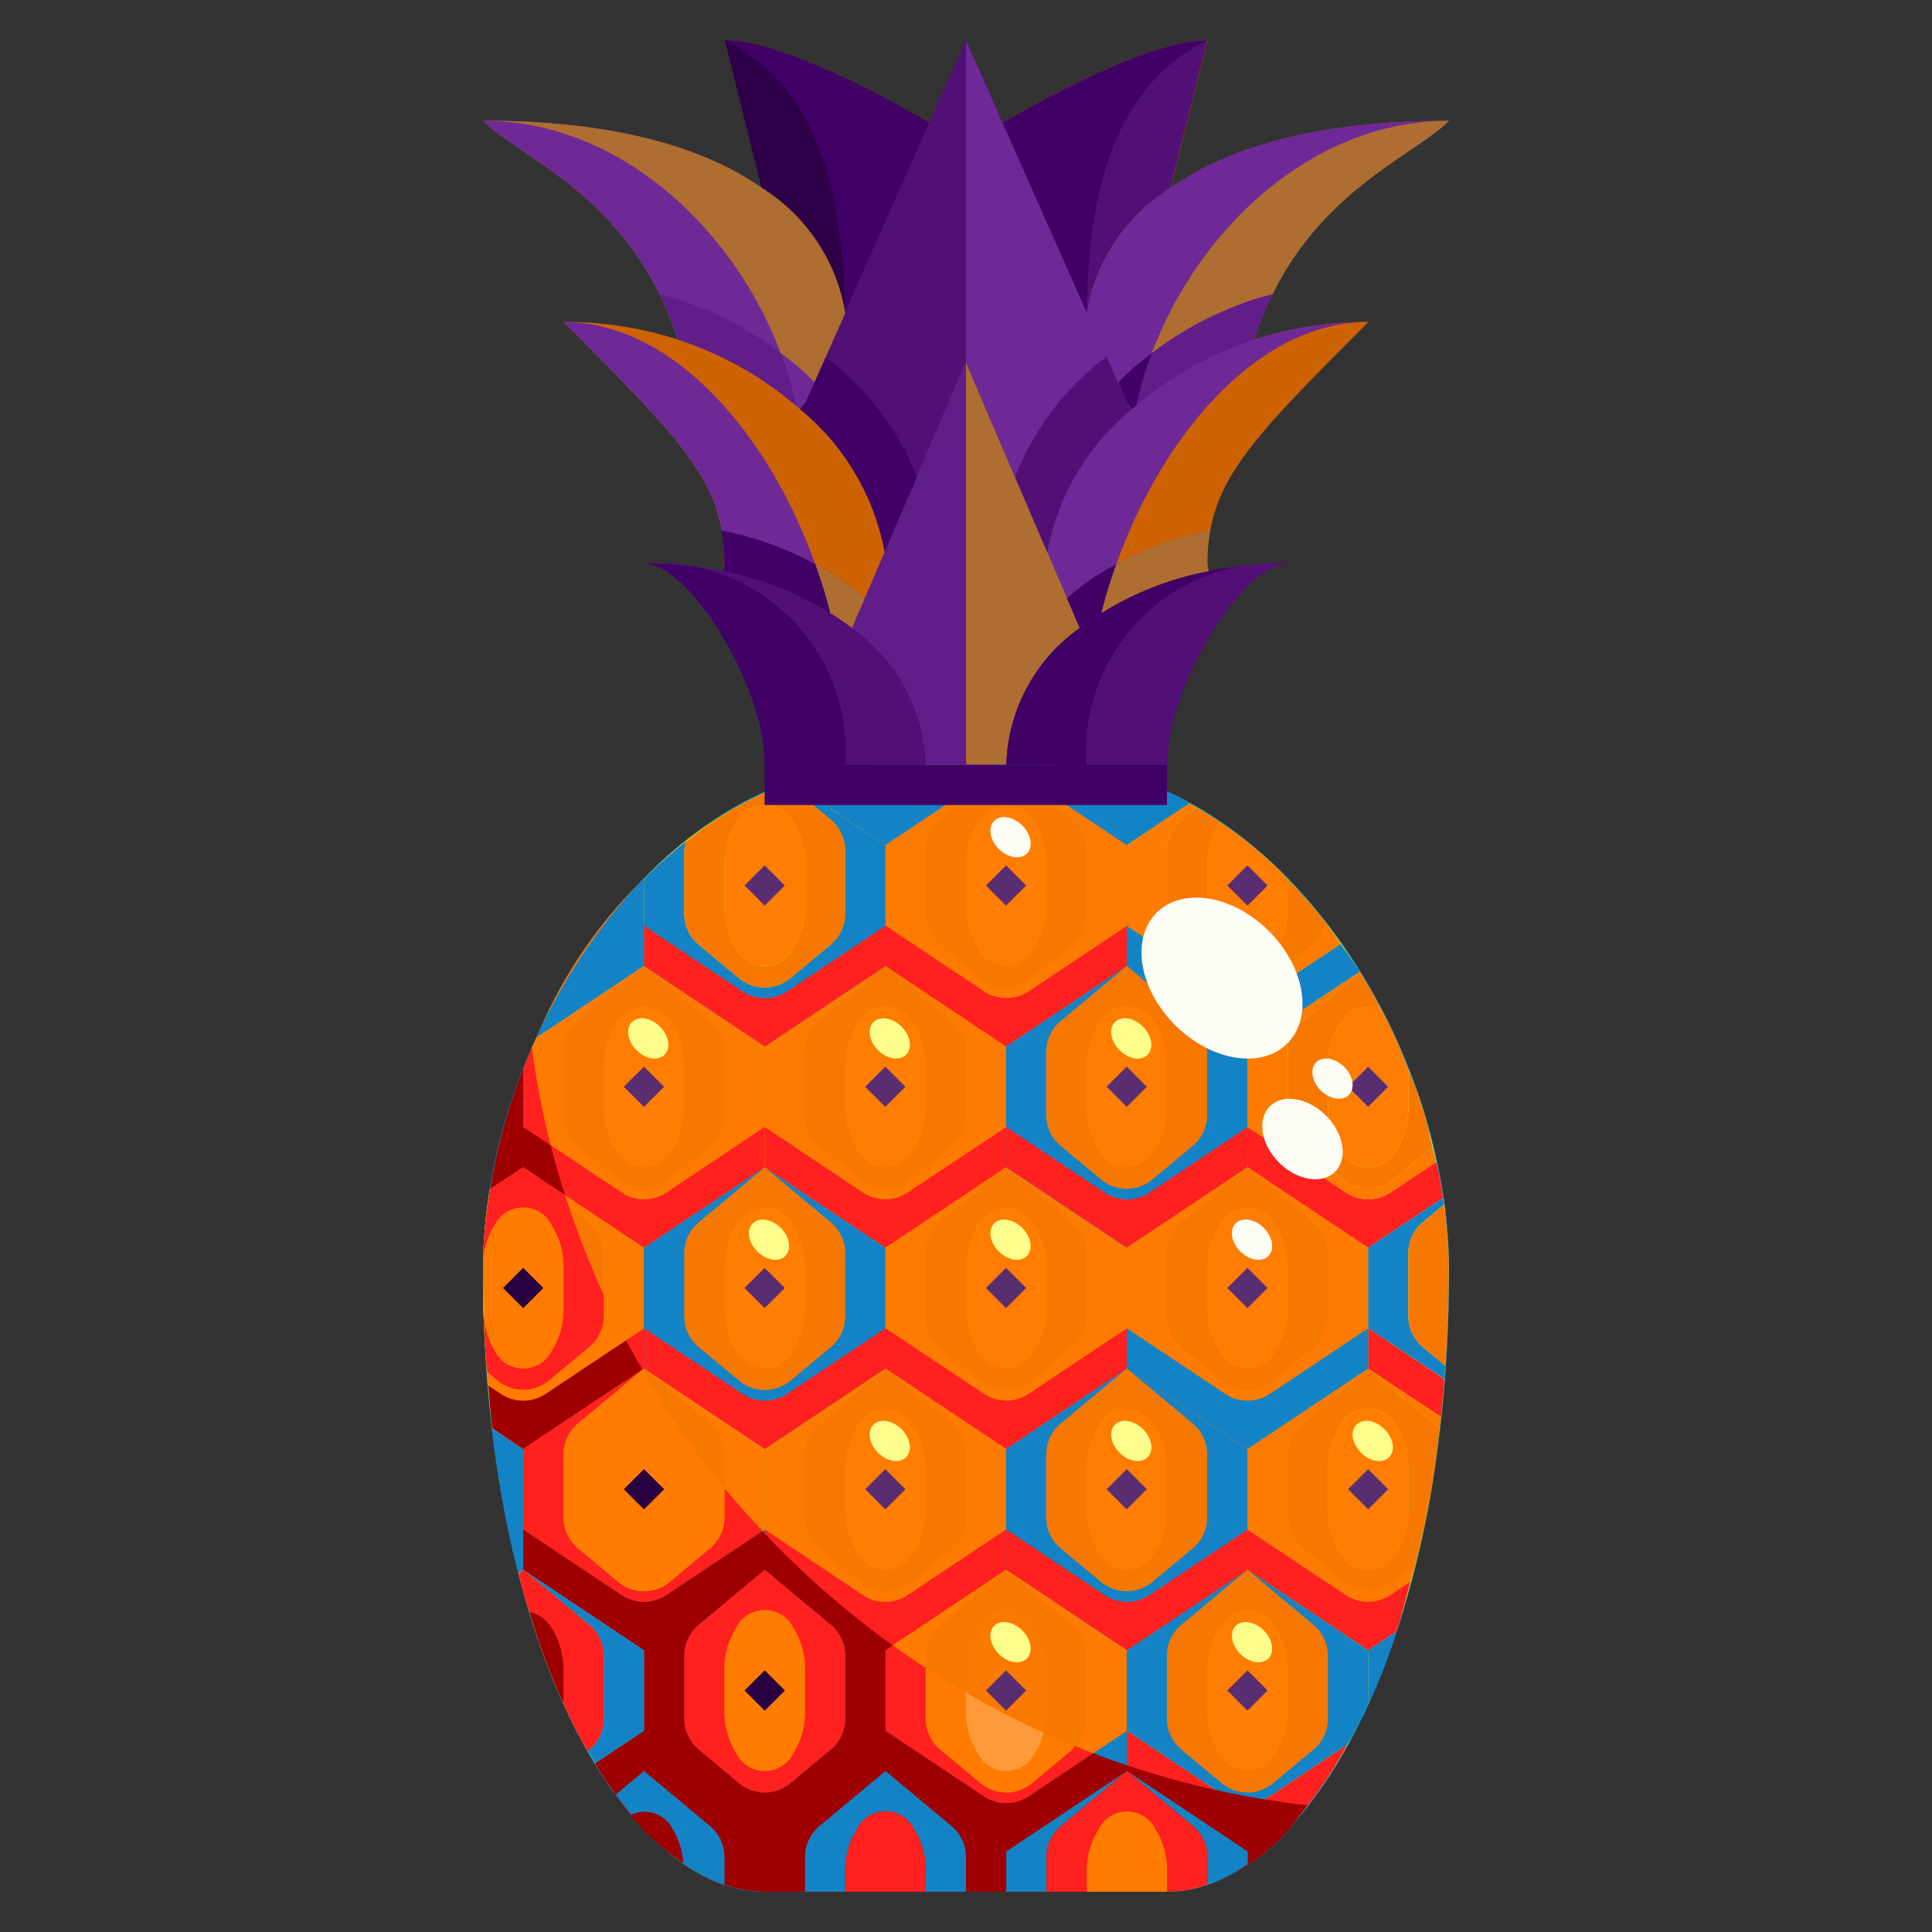 <svg xmlns="http://www.w3.org/2000/svg" viewBox="0 0 48 48" id="pineapple"><rect x="0" y="0" width="48" height="48" fill="#333333" stroke="none"/><g fill="#14c5af" class="color000000 svgShape"><path fill="#1483c5" d="M22,19c-5.527,0-10,6.681-10,12.552C12,41.158,15.684,47,19,47H29c3.316,0,7-5.842,7-15.448C36,25.681,31.527,19,26,19Z" class="colorcc5700 svgShape"></path><path fill="#cc6300" d="M31.16 8.44A9.048 9.048 0 0 1 34 8c-3 3-4 4-4 6l.03.19a7.571 7.571 0 0 0-3.2 1.41l-.81-1.89a6.011 6.011 0 0 1 2.11-3.55A8.581 8.581 0 0 1 31.16 8.44zM21.17 15.6a7.571 7.571 0 0 0-3.2-1.41L18 14c0-2-1-3-4-6a9.048 9.048 0 0 1 2.84.44 8.581 8.581 0 0 1 3.03 1.72 6.011 6.011 0 0 1 2.11 3.55zM23.09 3.04l-2.1 4.73a4.534 4.534 0 0 0-2.07-3.1L18 1c1.66 0 5 2 5 2zM30 1l-.92 3.67a4.534 4.534 0 0 0-2.07 3.1l-2.1-4.73L25 3S28.34 1 30 1z" class="colorabcc00 svgShape"></path><path fill="#af6e31" d="M29.08 4.67C30.4 3.74 32.55 3 36 3c-.95.95-3.71 1.9-4.84 5.44a8.581 8.581 0 0 0-3.03 1.72L28 10l-.99-2.22V7.77A4.534 4.534 0 0 1 29.08 4.67zM18.92 4.67a4.534 4.534 0 0 1 2.07 3.1v.01L20 10l-.13.16a8.581 8.581 0 0 0-3.03-1.72C15.71 4.9 12.95 3.95 12 3 15.45 3 17.6 3.74 18.92 4.67zM26.02 13.71l.81 1.89A4.31 4.31 0 0 0 25 19H23a4.31 4.31 0 0 0-1.83-3.4l.81-1.89L24 9z" class="color7eaf31 svgShape"></path><path fill="#521077" d="M28 10l.13.16a6.011 6.011 0 0 0-2.11 3.55L24 9l-2.02 4.71a6.011 6.011 0 0 0-2.11-3.55L20 10l.99-2.22V7.77l2.1-4.73L24 1l.91 2.04 2.1 4.73v.01zM16 14a10.367 10.367 0 0 1 1.97.19 7.571 7.571 0 0 1 3.2 1.41A4.31 4.31 0 0 1 23 19H19C19 17 17.11 14 16 14zM32 14c-1.11 0-3 3-3 5H25a4.31 4.31 0 0 1 1.83-3.4 7.571 7.571 0 0 1 3.2-1.41A10.367 10.367 0 0 1 32 14z" class="color527710 svgShape"></path><path fill="#1483c5" d="M34 41l.7-.47a15.284 15.284 0 0 1-1.09 2.6q.2-.39.39-.81zM12.17 29.55a14.065 14.065 0 0 1 1.16-3.77c-.12.26-.23.52-.33.79V29zM26 19a7.508 7.508 0 0 1 4.18 1.33c-.21-.13-.41-.26-.62-.37L28 21l-3-2zM25 19l-3 2-2.36-1.57v-.01A6.746 6.746 0 0 1 22 19h3zM13 36v3l-.12.08a27.968 27.968 0 0 1-.82-5.5c.04.66.1 1.29.17 1.91z" class="colorcc5700 svgShape"></path><path fill="#f67800" d="M16,44l-.76.51c-.12-.17-.24-.34-.35-.52s-.23-.37-.34-.57c-.1-.17-.19-.36-.29-.54-.01-.02-.02-.05-.03-.07-.11-.22-.21-.44-.31-.66-.2-.46-.39-.94-.56-1.45-.09-.26-.17-.52-.25-.79s-.16-.55-.23-.83L13,39l3,2Z" class="colorf6a000 svgShape"></path><path fill="#ff7d01" d="M35.99,31.11c.01.15.01.29.01.44,0,.64-.02,1.27-.05,1.88q-.03.465-.06.9c-.02.29-.05.59-.08.87L34,34V31l1.86-1.24a3.469,3.469,0,0,1,.06.45C35.95,30.51,35.98,30.81,35.99,31.11Z" class="colorffc501 svgShape"></path><path fill="#f67800" d="M35.73,29.03c.05.24.09.49.13.73L34,31l-3-2V26l2.79-1.86c.13.21.26.43.38.65s.24.44.35.67.22.46.31.69.2.47.28.7c.11.27.2.54.28.81C35.52,28.11,35.64,28.57,35.73,29.03Z" class="colorf6a000 svgShape"></path><path fill="#1483c5" d="M25,46l3-2,3,2,1.24-.83A4.418,4.418,0,0,1,29,47H19c-1.28,0-2.62-.87-3.76-2.49L16,44l3,2,3-2Z" class="colorcc5700 svgShape"></path><path fill="#ff2020" d="M34,41v1.32q-.2.42-.39.81c0,.01,0,.02-.02.03a10.983,10.983,0,0,1-1.35,2.01L31,46l-3-2V41l3-2Z" class="colore86300 svgShape"></path><path fill="#fc7b00" d="M35.81 35.2c-.05.46-.11.91-.17 1.35a24.5 24.5 0 0 1-.94 3.98L34 41l-3-2V36l3-2zM22 21v3l-3 2-3-2V21.84a9.543 9.543 0 0 1 3.64-2.41z" class="colorfc6b00 svgShape"></path><path fill="#ff2020" d="M19,29l-3,2-3-2V26.57c.1-.27.21-.53.33-.79L16,24l3,2Z" class="colore86300 svgShape"></path><path fill="#fc7b00" d="M16,31v3l-3,2-.77-.51c-.07-.62-.13-1.25-.17-1.91S12,32.25,12,31.55a12.368,12.368,0,0,1,.17-2L13,29Z" class="colorfc6b00 svgShape"></path><polygon fill="#fc7b00" points="22 41 22 44 19 46 16 44 16 41 19 39 22 41" class="colorfc6b00 svgShape"></polygon><polygon fill="#ff2020" points="25 36 25 39 22 41 19 39 19 36 22 34 25 36" class="colore86300 svgShape"></polygon><polygon fill="#fc7b00" points="28 31 28 34 25 36 22 34 22 31 25 29 28 31" class="colorfc6b00 svgShape"></polygon><path fill="#fc7b00" d="M33.79,24.14,31,26l-3-2V21l1.56-1.04c.21.11.41.24.62.37a10.622,10.622,0,0,1,1.71,1.39c.35.36.69.74,1.01,1.14A13.936,13.936,0,0,1,33.79,24.14Z" class="colorfc6b00 svgShape"></path><polygon fill="#ff2020" points="31 26 31 29 28 31 25 29 25 26 28 24 31 26" class="colore86300 svgShape"></polygon><path fill="#fc7b00" d="M19.64,19.43A9.543,9.543,0,0,0,16,21.84V24l-2.67,1.78a11.7,11.7,0,0,1,6.31-6.36Z" class="colorfc6b00 svgShape"></path><polygon fill="#fa7a01" points="28 41 28 44 25 46 22 44 22 41 25 39 28 41" class="colorfaba01 svgShape"></polygon><polygon fill="#f67800" points="31 36 31 39 28 41 25 39 25 36 28 34 31 36" class="colorf6a000 svgShape"></polygon><polygon fill="#f67800" points="22 31 22 34 19 36 16 34 16 31 19 29 22 31" class="colorf6a000 svgShape"></polygon><polygon fill="#fa7a01" points="19 39 16 41 13 39 13 36 16 34 19 36 19 39" class="colorfaba01 svgShape"></polygon><polygon fill="#fa7a01" points="34 34 31 36 28 34 28 31 31 29 34 31 34 34" class="colorfaba01 svgShape"></polygon><polygon fill="#fa7a01" points="25 26 25 29 22 31 19 29 19 26 22 24 25 26" class="colorfaba01 svgShape"></polygon><polygon fill="#f67800" points="28 21 28 24 25 26 22 24 22 21 25 19 28 21" class="colorf6a000 svgShape"></polygon><rect width="10" height="1" x="19" y="19" fill="#521077" class="color527710 svgShape"></rect><path fill="#1483c5" d="M22,19c-5.525,0-10,6.681-10,12.552C12,41.158,15.682,47,19,47h10c3.315,0,7-5.842,7-15.448,0-5.871-4.471-12.552-10-12.552Z" class="colorcc5700 svgShape"></path><path fill="#1483c5" d="M25.994,19a7.5,7.5,0,0,1,4.178,1.33c-.209-.13-.409-.26-.619-.37L27.993,21l-3-2Z" class="colorcc5700 svgShape"></path><path fill="#1483c5" d="M25,19l-3,2-2.359-1.57v-.01A6.741,6.741,0,0,1,22,19h3Z" class="colorcc5700 svgShape"></path><path fill="#fdff3d" d="M16 44l-.759.51c-.12-.17-.24-.34-.35-.52s-.23-.37-.34-.57c-.1-.17-.19-.36-.29-.54-.01-.02-.02-.05-.03-.07-.11-.22-.21-.44-.31-.66-.2-.46-.39-.94-.56-1.45-.09-.26-.169-.52-.249-.79s-.16-.55-.23-.83L13 39l3 2zM35.98 31.11c.01.15.01.29.01.44 0 .64-.02 1.27-.05 1.88q-.03.465-.06.9c-.02.29-.05.59-.08.87L33.991 34V31l1.859-1.24a3.469 3.469 0 0 1 .06.45C35.94 30.51 35.97 30.81 35.98 31.11z" class="colorf8ef00 svgShape"></path><path fill="#fdff3d" d="M35.72,29.03c.05.24.09.49.13.73L33.991,31l-3-2V26l2.789-1.86c.13.21.26.43.38.65s.24.44.35.67.22.46.309.69.2.47.28.7c.11.27.2.54.28.81C35.51,28.11,35.63,28.57,35.72,29.03Z" class="colorf8ef00 svgShape"></path><path fill="#1483c5" d="M25,46l3-2,3,2,1.24-.83A4.418,4.418,0,0,1,28.993,47H19c-1.279,0-2.619-.87-3.758-2.49L16,44l3,2,3-2Z" class="colorcc5700 svgShape"></path><path fill="#d8da00" d="M33.991,41v1.32q-.2.42-.39.81c0,.01,0,.02-.02.03a11.032,11.032,0,0,1-1.349,2.01l-1.24.83-3-2V41l3-2Z" class="colorc8da00 svgShape"></path><path fill="#d8da00" d="M35.8 35.2c-.05.46-.11.91-.17 1.35a24.612 24.612 0 0 1-.939 3.98l-.7.47-3-2V36l3-2zM22 21v3l-3 2-3-2V21.84a9.539 9.539 0 0 1 3.639-2.41z" class="colorc8da00 svgShape"></path><path fill="#d8da00" d="M19,29l-3,2-3-2V26.57c.1-.27.209-.53.329-.79L16,24l3,2Z" class="colorc8da00 svgShape"></path><path fill="#d8da00" d="M16,31v3l-3,2-.77-.51c-.07-.62-.13-1.25-.17-1.91S12,32.25,12,31.55a12.368,12.368,0,0,1,.17-2L13,29Z" class="colorc8da00 svgShape"></path><polygon fill="#d8da00" points="21.996 41 21.996 44 18.997 46 15.998 44 15.998 41 18.997 39 21.996 41" class="colorc8da00 svgShape"></polygon><polygon fill="#d8da00" points="24.995 36 24.995 39 21.996 41 18.997 39 18.997 36 21.996 34 24.995 36" class="colorc8da00 svgShape"></polygon><polygon fill="#d8da00" points="27.993 31 27.993 34 24.995 36 21.996 34 21.996 31 24.995 29 27.993 31" class="colorc8da00 svgShape"></polygon><path fill="#d8da00" d="M33.781,24.14,30.992,26l-3-2V21l1.56-1.04c.21.11.41.24.619.37a10.622,10.622,0,0,1,1.71,1.39c.35.36.689.74,1.009,1.14A13.936,13.936,0,0,1,33.781,24.14Z" class="colorc8da00 svgShape"></path><polygon fill="#d8da00" points="30.992 26 30.992 29 27.993 31 24.995 29 24.995 26 27.993 24 30.992 26" class="colorc8da00 svgShape"></polygon><polygon fill="#fa7a01" points="27.993 41 27.993 44 24.995 46 21.996 44 21.996 41 24.995 39 27.993 41" class="colorfaba01 svgShape"></polygon><polygon fill="#fa7a01" points="30.992 36 30.992 39 27.993 41 24.995 39 24.995 36 27.993 34 30.992 36" class="colorfaba01 svgShape"></polygon><polygon fill="#fa7a01" points="21.996 31 21.996 34 18.997 36 15.998 34 15.998 31 18.997 29 21.996 31" class="colorfaba01 svgShape"></polygon><polygon fill="#fa7a01" points="18.997 39 15.998 41 13 39 13 36 15.998 34 18.997 36 18.997 39" class="colorfaba01 svgShape"></polygon><polygon fill="#fa7a01" points="33.991 34 30.992 36 27.993 34 27.993 31 30.992 29 33.991 31 33.991 34" class="colorfaba01 svgShape"></polygon><polygon fill="#fa7a01" points="24.995 26 24.995 29 21.996 31 18.997 29 18.997 26 21.996 24 24.995 26" class="colorfaba01 svgShape"></polygon><polygon fill="#fa7a01" points="27.993 21 27.993 24 24.995 26 21.996 24 21.996 21 24.995 19 27.993 21" class="colorfaba01 svgShape"></polygon><polygon fill="#fc7b00" points="24.995 26 24.995 29 21.996 31 18.997 29 18.997 26 21.996 24 24.995 26" class="colorfc6b00 svgShape"></polygon><path fill="#ff2020" d="M19,28v1l3,2,3-2V28L22.55,29.63a1,1,0,0,1-1.109,0Z" class="colore86300 svgShape"></path><path fill="#f67800" d="M24,26.135V27.7a1,1,0,0,1-.36.769l-1,.833a1,1,0,0,1-1.28,0l-1-.833A1,1,0,0,1,20,27.7V26.135a1,1,0,0,1,.359-.768L22,24l1.639,1.367A1,1,0,0,1,24,26.135Z" class="colorf6a000 svgShape"></path><path fill="#ff7d01" d="M23,26.5V27.5a1.936,1.936,0,0,1-.292,1.058h0a.789.789,0,0,1-1.414,0h0A1.936,1.936,0,0,1,21,27.5V26.5a1.936,1.936,0,0,1,.293-1.058h0a.789.789,0,0,1,1.414,0h0A1.936,1.936,0,0,1,23,26.5Z" class="colorffc501 svgShape"></path><rect width=".707" height=".707" x="21.642" y="26.647" fill="#592d72" transform="rotate(-44.988 21.995 27)" class="color4f4600 svgShape"></rect><polygon fill="#fc7b00" points="24.995 36 24.995 39 21.996 41 18.997 39 18.997 36 21.996 34 24.995 36" class="colorfc6b00 svgShape"></polygon><path fill="#ff2020" d="M19,38v1l3,2,3-2V38L22.55,39.63a1,1,0,0,1-1.109,0Z" class="colore86300 svgShape"></path><path fill="#f67800" d="M24,36.135V37.7a1,1,0,0,1-.36.769l-1,.833a1,1,0,0,1-1.28,0l-1-.833A1,1,0,0,1,20,37.7V36.135a1,1,0,0,1,.359-.768L22,34l1.639,1.367A1,1,0,0,1,24,36.135Z" class="colorf6a000 svgShape"></path><path fill="#ff7d01" d="M23,36.5V37.5a1.936,1.936,0,0,1-.292,1.058h0a.789.789,0,0,1-1.414,0h0A1.936,1.936,0,0,1,21,37.5V36.5a1.936,1.936,0,0,1,.293-1.058h0a.789.789,0,0,1,1.414,0h0A1.936,1.936,0,0,1,23,36.5Z" class="colorffc501 svgShape"></path><rect width=".707" height=".707" x="21.642" y="36.647" fill="#592d72" transform="rotate(-44.988 21.996 37)" class="color4f4600 svgShape"></rect><polygon fill="#fc7b00" points="27.993 31 27.993 34 24.995 36 21.996 34 21.996 31 24.995 29 27.993 31" class="colorfc6b00 svgShape"></polygon><path fill="#ff2020" d="M22,33v1l3,2,3-2V33l-2.444,1.63a1,1,0,0,1-1.109,0Z" class="colore86300 svgShape"></path><path fill="#f67800" d="M26.994,31.135V32.7a1,1,0,0,1-.36.769l-1,.833a1,1,0,0,1-1.279,0l-1-.833A1,1,0,0,1,23,32.7V31.135a1,1,0,0,1,.36-.768L25,29l1.639,1.367A1,1,0,0,1,26.994,31.135Z" class="colorf6a000 svgShape"></path><path fill="#ff7d01" d="M25.994,31.5V32.5a1.928,1.928,0,0,1-.293,1.058h0a.788.788,0,0,1-1.413,0h0A1.928,1.928,0,0,1,24,32.5V31.5a1.928,1.928,0,0,1,.293-1.058h0a.788.788,0,0,1,1.413,0h0A1.928,1.928,0,0,1,25.994,31.5Z" class="colorffc501 svgShape"></path><rect width=".707" height=".707" x="24.641" y="31.647" fill="#592d72" transform="rotate(-44.988 24.994 32)" class="color4f4600 svgShape"></rect><polygon fill="#d8da00" points="12.17 29.55 12.169 29.554 13 29 12.17 29.55" class="colorc8da00 svgShape"></polygon><polygon fill="#d8da00" points="12.23 35.49 13 36 12.23 35.486 12.23 35.49" class="colorc8da00 svgShape"></polygon><path fill="#fc7b00" d="M13 29l-.831.554c-.008.051-.011.1-.019.154zM13 29l1.639 1.367a1 1 0 0 1 .36.768V32.7a1 1 0 0 1-.36.768l-1 .834a1 1 0 0 1-1.28 0l-.255-.212c.009.113.02.223.03.335l.31.207a1 1 0 0 0 1.109 0L16 33V31z" class="colorfc6b00 svgShape"></path><path fill="#ff2020" d="M12.445,34.63l-.31-.207c.031.355.056.718.1,1.063L13,36l3-2V33l-2.444,1.63A1,1,0,0,1,12.445,34.63Z" class="colore86300 svgShape"></path><path fill="#f67800" d="M12,31.55c0,.7.02,1.37.06,2.03.011.175.032.336.045.508l.255.212a1,1,0,0,0,1.28,0l1-.834A1,1,0,0,0,15,32.7V31.135a1,1,0,0,0-.36-.768L13,29l-.85.708A12.264,12.264,0,0,0,12,31.55Z" class="colorf6a000 svgShape"></path><path fill="#ff7d01" d="M14,31.5V32.5a1.928,1.928,0,0,1-.293,1.058h0a.788.788,0,0,1-1.413,0h0A1.928,1.928,0,0,1,12,32.5V31.5a1.928,1.928,0,0,1,.293-1.058h0a.788.788,0,0,1,1.413,0h0A1.928,1.928,0,0,1,14,31.5Z" class="colorffc501 svgShape"></path><rect width=".707" height=".707" x="12.646" y="31.647" fill="#592d72" transform="rotate(-44.988 13 32)" class="color4f4600 svgShape"></rect><polygon fill="#d8da00" points="13.329 25.78 13.329 25.78 15.998 24 13.329 25.78" class="colorc8da00 svgShape"></polygon><path fill="#fc7b00" d="M16,24l-2.669,1.78c-.119.26-.229.52-.329.79V29l3,2,3-2V26Z" class="colorfc6b00 svgShape"></path><path fill="#ff2020" d="M13,28v1l3,2,3-2V28l-2.444,1.63a1,1,0,0,1-1.109,0Z" class="colore86300 svgShape"></path><path fill="#f67800" d="M18,26.135V27.7a1,1,0,0,1-.359.769l-1,.833a1,1,0,0,1-1.28,0l-1-.833A1,1,0,0,1,14,27.7V26.135a1,1,0,0,1,.36-.768L16,24l1.64,1.367A1,1,0,0,1,18,26.135Z" class="colorf6a000 svgShape"></path><path fill="#ff7d01" d="M17,26.5V27.5a1.928,1.928,0,0,1-.293,1.058h0a.788.788,0,0,1-1.413,0h0A1.928,1.928,0,0,1,15,27.5V26.5a1.928,1.928,0,0,1,.293-1.058h0a.788.788,0,0,1,1.413,0h0A1.928,1.928,0,0,1,17,26.5Z" class="colorffc501 svgShape"></path><rect width=".707" height=".707" x="15.645" y="26.647" fill="#592d72" transform="rotate(-44.988 15.998 27)" class="color4f4600 svgShape"></rect><polygon fill="#d8da00" points="35.8 35.2 33.991 34 35.799 35.206 35.8 35.2" class="colorc8da00 svgShape"></polygon><path fill="#fc7b00" d="M35.758 35.533c.013-.11.029-.216.041-.327L33.991 34l1.639 1.367A.941.941 0 0 1 35.758 35.533zM34.545 39.63l.492-.328c.041-.151.088-.291.126-.446l-.532.444a1 1 0 0 1-1.28 0l-1-.834a1 1 0 0 1-.359-.768V36.135a1 1 0 0 1 .359-.768L33.991 34l-3 2v2l2.444 1.63A1 1 0 0 0 34.545 39.63z" class="colorfc6b00 svgShape"></path><path fill="#ff2020" d="M35.037,39.3l-.492.328a1,1,0,0,1-1.109,0L30.992,38v1l3,2,.7-.47C34.82,40.143,34.926,39.718,35.037,39.3Z" class="colore86300 svgShape"></path><path fill="#f67800" d="M31.992,36.135V37.7a1,1,0,0,0,.359.768l1,.834a1,1,0,0,0,1.28,0l.532-.444c.18-.731.339-1.493.467-2.306.045-.332.087-.674.128-1.017a.941.941,0,0,0-.128-.166L33.991,34l-1.64,1.367A1,1,0,0,0,31.992,36.135Zm1,.362a1.936,1.936,0,0,1,.293-1.058.789.789,0,0,1,1.414,0A1.936,1.936,0,0,1,34.99,36.5V37.5a1.936,1.936,0,0,1-.292,1.058.789.789,0,0,1-1.414,0,1.936,1.936,0,0,1-.293-1.058Z" class="colorf6a000 svgShape"></path><path fill="#ff7d01" d="M34.7,38.561A1.936,1.936,0,0,0,34.99,37.5V36.5a1.936,1.936,0,0,0-.292-1.058.789.789,0,0,0-1.414,0,1.936,1.936,0,0,0-.293,1.058V37.5a1.936,1.936,0,0,0,.293,1.058A.789.789,0,0,0,34.7,38.561ZM33.991,36.5l.5.5-.5.5-.5-.5Z" class="colorffc501 svgShape"></path><rect width=".707" height=".707" x="33.637" y="36.647" fill="#592d72" transform="rotate(-44.988 33.991 37)" class="color4f4600 svgShape"></rect><path fill="#fc7b00" d="M34.545,29.63l1.136-.757c-.026-.125-.062-.248-.092-.372l-.958.8a1,1,0,0,1-1.28,0l-1-.834a1,1,0,0,1-.359-.768V26.135a1,1,0,0,1,.359-.768l1.444-1.2-.014-.024L30.992,26v2l2.444,1.63A1,1,0,0,0,34.545,29.63Z" class="colorfc6b00 svgShape"></path><path fill="#ff2020" d="M35.681,28.873l-1.136.757a1,1,0,0,1-1.109,0L30.992,28v1l3,2,1.859-1.24c-.04-.24-.08-.49-.13-.73C35.71,28.977,35.692,28.925,35.681,28.873Z" class="colore86300 svgShape"></path><path fill="#f67800" d="M35.1,26.85c-.031-.09-.073-.183-.11-.275V27.5a1.936,1.936,0,0,1-.292,1.058.789.789,0,0,1-1.414,0,1.936,1.936,0,0,1-.293-1.058V26.5a1.936,1.936,0,0,1,.293-1.058.775.775,0,0,1,1.037-.343c-.054-.1-.1-.205-.16-.306-.116-.212-.241-.423-.366-.626l-1.444,1.2a1,1,0,0,0-.359.768V27.7a1,1,0,0,0,.359.768l1,.834a1,1,0,0,0,1.28,0l.958-.8c-.068-.281-.129-.565-.209-.841S35.21,27.12,35.1,26.85Z" class="colorf6a000 svgShape"></path><path fill="#ff7d01" d="M33.284,25.439a1.936,1.936,0,0,0-.293,1.058V27.5a1.936,1.936,0,0,0,.293,1.058.789.789,0,0,0,1.414,0A1.936,1.936,0,0,0,34.99,27.5v-.928c-.056-.143-.109-.285-.17-.425-.089-.23-.2-.46-.309-.69-.06-.125-.126-.243-.19-.364A.775.775,0,0,0,33.284,25.439Zm.707,2.061-.5-.5.5-.5.5.5Z" class="colorffc501 svgShape"></path><rect width=".707" height=".707" x="33.637" y="26.647" fill="#592d72" transform="rotate(-44.988 33.99 27)" class="color4f4600 svgShape"></rect><polygon fill="#fc7b00" points="27.993 21 27.993 24 24.995 26 21.996 24 21.996 21 24.995 19 27.993 21" class="colorfc6b00 svgShape"></polygon><path fill="#ff2020" d="M22,23v1l3,2,3-2V23l-2.444,1.63a1,1,0,0,1-1.109,0Z" class="colore86300 svgShape"></path><path fill="#f67800" d="M26.994,21.135V22.7a1,1,0,0,1-.36.769l-1,.833a1,1,0,0,1-1.279,0l-1-.833A1,1,0,0,1,23,22.7V21.135a1,1,0,0,1,.36-.768L25,19l1.639,1.367A1,1,0,0,1,26.994,21.135Z" class="colorf6a000 svgShape"></path><path fill="#ff7d01" d="M25.994,21.5V22.5a1.928,1.928,0,0,1-.293,1.058h0a.788.788,0,0,1-1.413,0h0A1.928,1.928,0,0,1,24,22.5V21.5a1.928,1.928,0,0,1,.293-1.058h0a.788.788,0,0,1,1.413,0h0A1.928,1.928,0,0,1,25.994,21.5Z" class="colorffc501 svgShape"></path><rect width=".707" height=".707" x="24.641" y="21.647" fill="#592d72" transform="rotate(-44.988 24.995 22)" class="color4f4600 svgShape"></rect><polygon fill="#1483c5" points="21.996 31 21.996 34 18.997 36 15.998 34 15.998 31 18.997 29 21.996 31" class="colorcc5700 svgShape"></polygon><path fill="#ff2020" d="M16,33v1l3,2,3-2V33l-2.444,1.63a1,1,0,0,1-1.109,0Z" class="colore86300 svgShape"></path><path fill="#f67800" d="M21,31.135V32.7a1,1,0,0,1-.359.769l-1,.833a1,1,0,0,1-1.28,0l-1-.833A1,1,0,0,1,17,32.7V31.135a1,1,0,0,1,.36-.768L19,29l1.64,1.367A1,1,0,0,1,21,31.135Z" class="colorf6a000 svgShape"></path><path fill="#ff7d01" d="M20,31.5V32.5a1.936,1.936,0,0,1-.293,1.058h0a.789.789,0,0,1-1.414,0h0A1.936,1.936,0,0,1,18,32.5V31.5a1.936,1.936,0,0,1,.293-1.058h0a.789.789,0,0,1,1.414,0h0A1.936,1.936,0,0,1,20,31.5Z" class="colorffc501 svgShape"></path><rect width=".707" height=".707" x="18.644" y="31.647" fill="#592d72" transform="rotate(-44.988 18.997 32)" class="color4f4600 svgShape"></rect><path fill="#1483c5" d="M35.907,33.931l-.557-.465a1,1,0,0,1-.36-.768V31.135a1,1,0,0,1,.36-.768l.523-.436c-.009-.057-.012-.114-.023-.171L33.991,31v2l1.894,1.263C35.892,34.155,35.9,34.041,35.907,33.931Z" class="colorcc5700 svgShape"></path><path fill="#ff2020" d="M35.88,34.33l0-.067L33.991,33v1L35.8,35.2C35.83,34.92,35.86,34.62,35.88,34.33Z" class="colore86300 svgShape"></path><path fill="#f67800" d="M35.99,31.55c0-.15,0-.29-.01-.44-.01-.3-.04-.6-.07-.9-.006-.093-.023-.186-.037-.279l-.523.436a1,1,0,0,0-.36.768V32.7a1,1,0,0,0,.36.768l.557.465c.011-.167.022-.329.033-.5C35.97,32.82,35.99,32.19,35.99,31.55Z" class="colorf6a000 svgShape"></path><path fill="#1483c5" d="M30.992,39l-3,2v2l2.445,1.63a1,1,0,0,0,1.109,0l1.921-1.282c.037-.065.077-.121.113-.188.02-.01.02-.02.02-.03q.2-.39.39-.81V41Z" class="colorcc5700 svgShape"></path><path fill="#ff2020" d="M33.468,43.348,31.547,44.63a1,1,0,0,1-1.109,0L27.993,43v1l3,2,1.24-.83A10.758,10.758,0,0,0,33.468,43.348Z" class="colore86300 svgShape"></path><path fill="#f67800" d="M32.991,41.135V42.7a1,1,0,0,1-.359.769l-1,.833a1,1,0,0,1-1.28,0l-1-.833a1,1,0,0,1-.36-.769V41.135a1,1,0,0,1,.36-.768L30.992,39l1.64,1.367A1,1,0,0,1,32.991,41.135Z" class="colorf6a000 svgShape"></path><path fill="#ff7d01" d="M31.992,41.5V42.5a1.936,1.936,0,0,1-.293,1.058h0a.789.789,0,0,1-1.414,0h0a1.936,1.936,0,0,1-.293-1.058V41.5a1.936,1.936,0,0,1,.293-1.058h0a.789.789,0,0,1,1.414,0h0A1.936,1.936,0,0,1,31.992,41.5Z" class="colorffc501 svgShape"></path><rect width=".707" height=".707" x="30.639" y="41.647" fill="#592d72" transform="rotate(-44.988 30.992 42)" class="color4f4600 svgShape"></rect><polygon fill="#1483c5" points="30.992 36 30.992 39 27.993 41 24.995 39 24.995 36 27.993 34 30.992 36" class="colorcc5700 svgShape"></polygon><path fill="#ff2020" d="M25,38v1l3,2,3-2V38l-2.444,1.63a1,1,0,0,1-1.109,0Z" class="colore86300 svgShape"></path><path fill="#f67800" d="M29.992,36.135V37.7a1,1,0,0,1-.359.769l-1,.833a1,1,0,0,1-1.28,0l-1-.833a1,1,0,0,1-.36-.769V36.135a1,1,0,0,1,.36-.768L27.993,34l1.64,1.367A1,1,0,0,1,29.992,36.135Z" class="colorf6a000 svgShape"></path><path fill="#ff7d01" d="M28.993,36.5V37.5a1.928,1.928,0,0,1-.293,1.058h0a.788.788,0,0,1-1.413,0h0a1.928,1.928,0,0,1-.293-1.058V36.5a1.928,1.928,0,0,1,.293-1.058h0a.788.788,0,0,1,1.413,0h0A1.928,1.928,0,0,1,28.993,36.5Z" class="colorffc501 svgShape"></path><rect width=".707" height=".707" x="27.64" y="36.647" fill="#592d72" transform="rotate(-44.988 27.993 37)" class="color4f4600 svgShape"></rect><polygon fill="#1483c5" points="21.996 41 21.996 44 18.997 46 15.998 44 15.998 41 18.997 39 21.996 41" class="colorcc5700 svgShape"></polygon><path fill="#ff2020" d="M16,43v1l3,2,3-2V43l-2.444,1.63a1,1,0,0,1-1.109,0Z" class="colore86300 svgShape"></path><path fill="#f67800" d="M21,41.135V42.7a1,1,0,0,1-.359.769l-1,.833a1,1,0,0,1-1.28,0l-1-.833A1,1,0,0,1,17,42.7V41.135a1,1,0,0,1,.36-.768L19,39l1.64,1.367A1,1,0,0,1,21,41.135Z" class="colorf6a000 svgShape"></path><path fill="#ff7d01" d="M20,41.5V42.5a1.936,1.936,0,0,1-.293,1.058h0a.789.789,0,0,1-1.414,0h0A1.936,1.936,0,0,1,18,42.5V41.5a1.936,1.936,0,0,1,.293-1.058h0a.789.789,0,0,1,1.414,0h0A1.936,1.936,0,0,1,20,41.5Z" class="colorffc501 svgShape"></path><rect width=".707" height=".707" x="18.644" y="41.647" fill="#592d72" transform="rotate(-44.988 18.997 42)" class="color4f4600 svgShape"></rect><polygon fill="#1483c5" points="30.992 26 30.992 29 27.993 31 24.995 29 24.995 26 27.993 24 30.992 26" class="colorcc5700 svgShape"></polygon><path fill="#ff2020" d="M25,28v1l3,2,3-2V28l-2.444,1.63a1,1,0,0,1-1.109,0Z" class="colore86300 svgShape"></path><path fill="#f67800" d="M29.992,26.135V27.7a1,1,0,0,1-.359.769l-1,.833a1,1,0,0,1-1.28,0l-1-.833a1,1,0,0,1-.36-.769V26.135a1,1,0,0,1,.36-.768L27.993,24l1.64,1.367A1,1,0,0,1,29.992,26.135Z" class="colorf6a000 svgShape"></path><path fill="#ff7d01" d="M28.993,26.5V27.5a1.928,1.928,0,0,1-.293,1.058h0a.788.788,0,0,1-1.413,0h0a1.928,1.928,0,0,1-.293-1.058V26.5a1.928,1.928,0,0,1,.293-1.058h0a.788.788,0,0,1,1.413,0h0A1.928,1.928,0,0,1,28.993,26.5Z" class="colorffc501 svgShape"></path><rect width=".707" height=".707" x="27.64" y="26.647" fill="#592d72" transform="rotate(-44.988 27.993 27)" class="color4f4600 svgShape"></rect><polygon fill="#ff7c00" points="33.991 31 33.991 34 30.992 36 27.993 34 27.993 31 30.992 29 33.991 31" class="colorff7f00 svgShape"></polygon><path fill="#1483c5" d="M27.993,33v1l3,2,3-2V33l-2.444,1.63a1,1,0,0,1-1.109,0Z" class="colorcc5700 svgShape"></path><path fill="#f67800" d="M32.991,31.135V32.7a1,1,0,0,1-.359.769l-1,.833a1,1,0,0,1-1.28,0l-1-.833a1,1,0,0,1-.36-.769V31.135a1,1,0,0,1,.36-.768L30.992,29l1.64,1.367A1,1,0,0,1,32.991,31.135Z" class="colorf6a000 svgShape"></path><path fill="#ff7d01" d="M31.992,31.5V32.5a1.936,1.936,0,0,1-.293,1.058h0a.789.789,0,0,1-1.414,0h0a1.936,1.936,0,0,1-.293-1.058V31.5a1.936,1.936,0,0,1,.293-1.058h0a.789.789,0,0,1,1.414,0h0A1.936,1.936,0,0,1,31.992,31.5Z" class="colorffc501 svgShape"></path><rect width=".707" height=".707" x="30.639" y="31.647" fill="#592d72" transform="rotate(-44.988 30.992 32)" class="color4f4600 svgShape"></rect><polygon fill="#d8da00" points="29.553 19.96 27.993 21 29.553 19.96 29.553 19.96" class="colorc8da00 svgShape"></polygon><path fill="#ff7c00" d="M31.547,24.63l1.759-1.173c-.123-.176-.235-.358-.366-.527a.988.988,0,0,1-.308.536l-1,.834a1,1,0,0,1-1.28,0l-1-.834a1,1,0,0,1-.36-.768V21.135a1,1,0,0,1,.36-.768l.367-.307c-.055-.032-.11-.07-.167-.1L27.993,21v2l2.445,1.63A1,1,0,0,0,31.547,24.63Z" class="colorff7f00 svgShape"></path><path fill="#1483c5" d="M31.547,24.63a1,1,0,0,1-1.109,0L27.993,23v1l3,2,2.789-1.86c-.144-.235-.315-.456-.475-.683Z" class="colorcc5700 svgShape"></path><path fill="#f67800" d="M31.992,21.844V22.5a1.936,1.936,0,0,1-.293,1.058.789.789,0,0,1-1.414,0,1.936,1.936,0,0,1-.293-1.058V21.5a1.936,1.936,0,0,1,.293-1.058c0-.007.011-.009.016-.016-.044-.029-.085-.065-.129-.093-.153-.095-.3-.183-.452-.27l-.367.307a1,1,0,0,0-.36.768V22.7a1,1,0,0,0,.36.768l1,.834a1,1,0,0,0,1.28,0l1-.834a.988.988,0,0,0,.308-.536c-.018-.023-.031-.048-.049-.07C32.606,22.5,32.3,22.169,31.992,21.844Z" class="colorf6a000 svgShape"></path><path fill="#ff7d01" d="M29.992,21.5V22.5a1.936,1.936,0,0,0,.293,1.058.789.789,0,0,0,1.414,0,1.936,1.936,0,0,0,.293-1.058v-.659c-.038-.04-.072-.085-.11-.124a10.752,10.752,0,0,0-1.581-1.3c0,.007-.011.009-.016.016A1.936,1.936,0,0,0,29.992,21.5Z" class="colorffc501 svgShape"></path><rect width=".707" height=".707" x="30.639" y="21.647" fill="#592d72" transform="rotate(-44.988 30.993 22)" class="color4f4600 svgShape"></rect><polygon fill="#ff7c00" points="18.997 36 18.997 39 15.998 41 13 39 13 36 15.998 34 18.997 36" class="colorff7f00 svgShape"></polygon><path fill="#1483c5" d="M13,38v1l3,2,3-2V38l-2.444,1.63a1,1,0,0,1-1.109,0Z" class="colorcc5700 svgShape"></path><path fill="#f67800" d="M18,36.135V37.7a1,1,0,0,1-.359.769l-1,.833a1,1,0,0,1-1.28,0l-1-.833A1,1,0,0,1,14,37.7V36.135a1,1,0,0,1,.36-.768L16,34l1.64,1.367A1,1,0,0,1,18,36.135Z" class="colorf6a000 svgShape"></path><path fill="#ff7d01" d="M17,36.5V37.5a1.928,1.928,0,0,1-.293,1.058h0a.788.788,0,0,1-1.413,0h0A1.928,1.928,0,0,1,15,37.5V36.5a1.928,1.928,0,0,1,.293-1.058h0a.788.788,0,0,1,1.413,0h0A1.928,1.928,0,0,1,17,36.5Z" class="colorffc501 svgShape"></path><rect width=".707" height=".707" x="15.645" y="36.647" fill="#592d72" transform="rotate(-44.988 15.999 37)" class="color4f4600 svgShape"></rect><polygon fill="#ff7c00" points="27.993 41 27.993 44 24.995 46 21.996 44 21.996 41 24.995 39 27.993 41" class="colorff7f00 svgShape"></polygon><path fill="#1483c5" d="M22,43v1l3,2,3-2V43l-2.444,1.63a1,1,0,0,1-1.109,0Z" class="colorcc5700 svgShape"></path><path fill="#f67800" d="M26.994,41.135V42.7a1,1,0,0,1-.36.769l-1,.833a1,1,0,0,1-1.279,0l-1-.833A1,1,0,0,1,23,42.7V41.135a1,1,0,0,1,.36-.768L25,39l1.639,1.367A1,1,0,0,1,26.994,41.135Z" class="colorf6a000 svgShape"></path><path fill="#fa7a01" d="M25.994,41.5V42.5a1.928,1.928,0,0,1-.293,1.058h0a.788.788,0,0,1-1.413,0h0A1.928,1.928,0,0,1,24,42.5V41.5a1.928,1.928,0,0,1,.293-1.058h0a.788.788,0,0,1,1.413,0h0A1.928,1.928,0,0,1,25.994,41.5Z" class="colorfaba01 svgShape"></path><rect width=".707" height=".707" x="24.641" y="41.647" fill="#592d72" transform="rotate(-44.988 24.994 42)" class="color4f4600 svgShape"></rect><polygon fill="#fdff3d" points="15.239 44.51 15.998 44 15.237 44.508 15.239 44.51" class="colorf8ef00 svgShape"></polygon><polygon fill="#fdff3d" points="12.88 39.08 12.88 39.08 13 39 12.88 39.08" class="colorf8ef00 svgShape"></polygon><path fill="#ff7c00" d="M13 39l-.12.08 0 .016zM13 39l1.639 1.367a1 1 0 0 1 .36.768V42.7a1 1 0 0 1-.36.768L14.6 43.5c.06.107.123.209.185.31L16 43V41z" class="colorff7f00 svgShape"></path><path fill="#1483c5" d="M14.889,43.99c.109.179.229.348.348.518L16,44V43l-1.216.811C14.818,43.87,14.851,43.934,14.889,43.99Z" class="colorcc5700 svgShape"></path><path fill="#f67800" d="M13.11,39.91c.013.046.028.089.042.134a.892.892,0,0,1,.554.4A1.928,1.928,0,0,1,14,41.5v.823c.075.164.148.327.23.49.01.02.02.05.03.07.1.18.19.37.29.54.016.028.033.053.048.081l.042-.035A1,1,0,0,0,15,42.7V41.135a1,1,0,0,0-.36-.768L13,39l-.116.1C12.953,39.371,13.021,39.645,13.11,39.91Z" class="colorf6a000 svgShape"></path><path fill="#fa7a01" d="M13.919,42.15c.026.057.054.113.08.17V41.5a1.928,1.928,0,0,0-.293-1.058.892.892,0,0,0-.554-.4c.067.222.133.44.207.656C13.529,41.21,13.719,41.69,13.919,42.15Z" class="colorfaba01 svgShape"></path><path fill="#1483c5" d="M19.637,19.43c-.028.01-.054.025-.082.035l1.082.9a1,1,0,0,1,.359.768V22.7a1,1,0,0,1-.359.768l-1,.834a1,1,0,0,1-1.28,0l-1-.834A1,1,0,0,1,17,22.7V21.135a1,1,0,0,1,.052-.235A11.144,11.144,0,0,0,16,21.84V24l3,2,3-2V21Z" class="colorcc5700 svgShape"></path><path fill="#f67800" d="M17,21.135V22.7a1,1,0,0,0,.36.768l1,.834a1,1,0,0,0,1.28,0l1-.834A1,1,0,0,0,21,22.7V21.135a1,1,0,0,0-.359-.768l-1.082-.9a8.957,8.957,0,0,0-2.5,1.435A1,1,0,0,0,17,21.135Zm1,.362a1.936,1.936,0,0,1,.293-1.058.789.789,0,0,1,1.414,0A1.936,1.936,0,0,1,20,21.5V22.5a1.936,1.936,0,0,1-.293,1.058.789.789,0,0,1-1.414,0A1.936,1.936,0,0,1,18,22.5Z" class="colorf6a000 svgShape"></path><path fill="#ff7d01" d="M19.7,23.561A1.936,1.936,0,0,0,20,22.5V21.5a1.936,1.936,0,0,0-.293-1.058.789.789,0,0,0-1.414,0A1.936,1.936,0,0,0,18,21.5V22.5a1.936,1.936,0,0,0,.293,1.058A.789.789,0,0,0,19.7,23.561Z" class="colorffc501 svgShape"></path><path fill="#ff2020" d="M16,23v1l3,2,3-2V23l-2.444,1.63a1,1,0,0,1-1.109,0Z" class="colore86300 svgShape"></path><rect width=".707" height=".707" x="18.644" y="21.647" fill="#592d72" transform="rotate(-44.988 18.998 22)" class="color4f4600 svgShape"></rect><path fill="#1483c5" d="M15.3 44.585L16 44l-.759.51C15.257 44.537 15.277 44.559 15.3 44.585zM18 46.135v.69A3.1 3.1 0 0 0 19 47V46l-3-2 1.64 1.367A1 1 0 0 1 18 46.135z" class="colorcc5700 svgShape"></path><path fill="#f67800" d="M15.684,45.092a.773.773,0,0,1,1.021.347,1.873,1.873,0,0,1,.266.853A4.162,4.162,0,0,0,18,46.825v-.69a1,1,0,0,0-.359-.768L16,44l-.7.585C15.423,44.762,15.552,44.933,15.684,45.092Z" class="colorf6a000 svgShape"></path><path fill="#ff7d01" d="M16.971,46.292a1.873,1.873,0,0,0-.266-.853.773.773,0,0,0-1.021-.347A6.49,6.49,0,0,0,16.971,46.292Z" class="colorffc501 svgShape"></path><path fill="#1483c5" d="M20 47v-.865a1 1 0 0 1 .359-.768L22 44l-3 2v1zM24 46.135V47h1V46l-3-2 1.639 1.367A1 1 0 0 1 24 46.135z" class="colorcc5700 svgShape"></path><path fill="#f67800" d="M20,46.135V47h1v-.5a1.936,1.936,0,0,1,.293-1.058.789.789,0,0,1,1.414,0A1.936,1.936,0,0,1,23,46.5V47h1v-.865a1,1,0,0,0-.36-.768L22,44l-1.64,1.367A1,1,0,0,0,20,46.135Z" class="colorf6a000 svgShape"></path><path fill="#ff7d01" d="M23,46.5a1.936,1.936,0,0,0-.292-1.058.789.789,0,0,0-1.414,0A1.936,1.936,0,0,0,21,46.5V47h2Z" class="colorffc501 svgShape"></path><path fill="#ff7c00" d="M25.994 47v-.865a1 1 0 0 1 .36-.768L27.993 44l-3 2v1zM27.993 44l1.64 1.367a1 1 0 0 1 .359.768v.686a4.086 4.086 0 0 0 1-.508V46z" class="colorff7f00 svgShape"></path><path fill="#f67800" d="M25.994,46.135V47h1v-.5a1.928,1.928,0,0,1,.293-1.058.788.788,0,0,1,1.413,0,1.928,1.928,0,0,1,.293,1.058V47a3.1,3.1,0,0,0,1-.179v-.686a1,1,0,0,0-.359-.768L27.993,44l-1.639,1.367A1,1,0,0,0,25.994,46.135Z" class="colorf6a000 svgShape"></path><path fill="#fa7a01" d="M28.993,46.5a1.928,1.928,0,0,0-.293-1.058.788.788,0,0,0-1.413,0,1.928,1.928,0,0,0-.293,1.058V47h2Z" class="colorfaba01 svgShape"></path><path fill="#6f2996" d="M31.152 8.44A9.041 9.041 0 0 1 33.991 8c-3 3-4 4-4 6l.03.19a7.563 7.563 0 0 0-3.2 1.41l-.81-1.89a6.014 6.014 0 0 1 2.109-3.55A8.585 8.585 0 0 1 31.152 8.44zM21.166 15.6a7.563 7.563 0 0 0-3.2-1.41L18 14c0-2-1-3-4-6a9.041 9.041 0 0 1 2.839.44 8.585 8.585 0 0 1 3.029 1.72 6.014 6.014 0 0 1 2.109 3.55z" class="color689629 svgShape"></path><path fill="#2d0047" d="M23.085,3.04l-2.1,4.73a4.536,4.536,0,0,0-2.069-3.1L18,1c1.66,0,5,2,5,2Z" class="color2f4700 svgShape"></path><path fill="#410066" d="M29.992,1l-.919,3.67A4.536,4.536,0,0,0,27,7.77l-2.1-4.73L25,3S28.333,1,29.992,1Z" class="color436600 svgShape"></path><path fill="#6f2996" d="M29.073 4.67C30.392 3.74 32.541 3 35.99 3c-.95.95-3.708 1.9-4.838 5.44a8.585 8.585 0 0 0-3.029 1.72l-.13-.16L27 7.78V7.77A4.536 4.536 0 0 1 29.073 4.67zM18.917 4.67a4.536 4.536 0 0 1 2.069 3.1v.01L20 10l-.13.16a8.585 8.585 0 0 0-3.029-1.72C15.708 4.9 12.95 3.95 12 3 15.449 3 17.6 3.74 18.917 4.67z" class="color689629 svgShape"></path><path fill="#af6e31" d="M26.014,13.71l.81,1.89A4.309,4.309,0,0,0,25,19H23a4.309,4.309,0,0,0-1.829-3.4l.81-1.89L24,9Z" class="color7eaf31 svgShape"></path><path fill="#521077" d="M27.993,10l.13.16a6.014,6.014,0,0,0-2.109,3.55L24,9l-2.019,4.71a6.014,6.014,0,0,0-2.109-3.55L20,10l.989-2.22V7.77l2.1-4.73L24,1l.91,2.04L27,7.77v.01Z" class="color527710 svgShape"></path><path fill="#410066" d="M16 14a10.367 10.367 0 0 1 1.97.19 7.563 7.563 0 0 1 3.2 1.41A4.309 4.309 0 0 1 23 19H19C19 17 17.108 14 16 14zM31.992 14c-1.11 0-3 3-3 5H25a4.309 4.309 0 0 1 1.829-3.4 7.563 7.563 0 0 1 3.2-1.41A10.367 10.367 0 0 1 31.992 14z" class="color436600 svgShape"></path><rect width="9.996" height="1" x="18.997" y="19" fill="#410066" class="color436600 svgShape"></rect><path fill="#521077" d="M21.166 15.6a7.561 7.561 0 0 0-3.2-1.41A10.349 10.349 0 0 0 16 14a4.677 4.677 0 0 1 5 5h2A4.309 4.309 0 0 0 21.166 15.6zM26.994 19h2c0-2 1.889-5 3-5A4.677 4.677 0 0 0 26.994 19z" class="color527710 svgShape"></path><path fill="#611d88" d="M21.976,13.71l-.81,1.89A4.309,4.309,0,0,1,23,19h1V9Z" class="color5d881d svgShape"></path><path fill="#cc6300" d="M27.736 14.015a8.019 8.019 0 0 1 2.287-.825c.014 0 .029 0 .044-.006.267-1.515 1.362-2.621 3.924-5.184C31.249 8 28.884 10.807 27.736 14.015zM20.254 14.015a6.525 6.525 0 0 1 .912.585c.111.085.213.176.314.267l.5-1.157a6.014 6.014 0 0 0-2.109-3.55 8.585 8.585 0 0 0-3.029-1.72A9.041 9.041 0 0 0 14 8C16.742 8 19.106 10.807 20.254 14.015z" class="colorabcc00 svgShape"></path><path fill="#af6e31" d="M20.254,14.015c.143.4.269.806.372,1.215a6.254,6.254,0,0,1,.54.37l.314-.733c-.1-.091-.2-.182-.314-.267A6.525,6.525,0,0,0,20.254,14.015Z" class="color7eaf31 svgShape"></path><path fill="#410066" d="M17.967 14.19a7.846 7.846 0 0 1 2.659 1.04c-.1-.409-.229-.814-.372-1.215a8.019 8.019 0 0 0-2.287-.825c-.014 0-.029 0-.044-.006A4.592 4.592 0 0 1 18 14zM27.364 15.23c.1-.409.229-.814.372-1.215a6.467 6.467 0 0 0-.912.585c-.111.085-.213.176-.314.267l.314.733A6.254 6.254 0 0 1 27.364 15.23z" class="color436600 svgShape"></path><path fill="#af6e31" d="M27.736,14.015c-.143.4-.269.806-.372,1.215a7.846,7.846,0,0,1,2.659-1.04L29.992,14a4.59,4.59,0,0,1,.075-.816c-.015,0-.03,0-.044.006A8.019,8.019,0,0,0,27.736,14.015Z" class="color7eaf31 svgShape"></path><path fill="#6f2996" d="M27.124,9.16c.114-.1.242-.194.365-.291L27,7.78V7.77l-2.1-4.73L24,1V9l1.222,2.852A6.809,6.809,0,0,1,27.124,9.16Z" class="color689629 svgShape"></path><path fill="#521077" d="M28.123,10.16l-.13-.16-.5-1.131c-.123.1-.251.19-.365.291a6.809,6.809,0,0,0-1.907,2.692l.8,1.858A6.014,6.014,0,0,1,28.123,10.16Z" class="color527710 svgShape"></path><path fill="#410066" d="M20.866,9.16c-.114-.1-.242-.194-.365-.291L20,10l-.13.16a6.014,6.014,0,0,1,2.109,3.55l.8-1.858A6.809,6.809,0,0,0,20.866,9.16Z" class="color436600 svgShape"></path><path fill="#af6e31" d="M28.615,8.776A8.525,8.525,0,0,1,31.162,7.44c.148-.049.3-.089.456-.13C32.91,4.682,35.161,3.84,36,3,32.668,3,29.818,5.6,28.615,8.776Z" class="color7eaf31 svgShape"></path><path fill="#410066" d="M28.133,10.16c.03-.026.065-.05.1-.076a9.561,9.561,0,0,1,.387-1.308c-.165.126-.33.251-.482.384-.124.11-.239.225-.353.339L28,10Z" class="color436600 svgShape"></path><path fill="#611d88" d="M28.615,8.776a9.561,9.561,0,0,0-.387,1.308A8.563,8.563,0,0,1,31.162,8.44a8.187,8.187,0,0,1,.456-1.13c-.154.041-.308.081-.456.13A8.525,8.525,0,0,0,28.615,8.776Z" class="color5d881d svgShape"></path><path fill="#af6e31" d="M19.4,8.776c.165.126.33.251.482.384.124.11.239.225.353.339L21,7.78V7.77a4.536,4.536,0,0,0-2.069-3.1C17.608,3.74,15.459,3,12.01,3,15.342,3,18.192,5.6,19.4,8.776Z" class="color7eaf31 svgShape"></path><path fill="#6f2996" d="M19.4,8.776a9.6,9.6,0,0,1,.387,1.308c.03.026.065.05.095.076l.13-.16.223-.5c-.114-.114-.229-.229-.353-.339C19.725,9.027,19.56,8.9,19.4,8.776Z" class="color689629 svgShape"></path><path fill="#611d88" d="M19.782,10.084A9.6,9.6,0,0,0,19.4,8.776,8.525,8.525,0,0,0,16.848,7.44c-.148-.049-.3-.089-.456-.13a8.187,8.187,0,0,1,.456,1.13A8.563,8.563,0,0,1,19.782,10.084Z" class="color5d881d svgShape"></path><path fill="#410066" d="M23,3s-3.338-2-5-2c1.957.979,2.949,3.052,2.991,6.766l2.1-4.726Z" class="color436600 svgShape"></path><path fill="#521077" d="M27,7.766l0,0a4.536,4.536,0,0,1,2.069-3.1L29.992,1C28.036,1.979,27.044,4.052,27,7.766Z" class="color527710 svgShape"></path><path fill="#9e0000" d="M13 28V26.57c.065-.176.142-.345.215-.516l0-.027a14.667 14.667 0 0 0-1.039 3.521L13 29zM12.028 32.713c.009.274.016.55.031.818-.015-.246-.014-.506-.023-.756C12.034 32.754 12.03 32.734 12.028 32.713zM12.048 30.52c.02-.23.054-.46.087-.691C12.1 30.06 12.068 30.29 12.048 30.52z" class="color9e4300 svgShape"></path><path fill="#d8da00" d="M12.15 29.708l0-.022c-.007.048-.011.095-.018.143l.006-.048C12.145 29.757 12.146 29.733 12.15 29.708zM12.048 30.52c0 .035-.005.071-.007.106l0-.034C12.047 30.568 12.046 30.544 12.048 30.52z" class="colorc8da00 svgShape"></path><path fill="#d8da00" d="M12.141 29.781l-.006.048c-.033.231-.067.461-.087.691 0 .024 0 .048 0 .072C12.068 30.322 12.1 30.052 12.141 29.781zM12.135 34.423l-.015-.172c.034.416.065.837.11 1.239v0C12.191 35.141 12.166 34.778 12.135 34.423z" class="colorc8da00 svgShape"></path><polygon fill="#d8da00" points="12.17 29.55 12.169 29.554 12.169 29.554 12.17 29.55" class="colorc8da00 svgShape"></polygon><polygon fill="#d8da00" points="12.173 29.552 12.173 29.548 12.17 29.55 12.169 29.554 12.173 29.552" class="colorc8da00 svgShape"></polygon><polygon fill="#d8da00" points="13 29 12.173 29.548 12.173 29.552 13 29" class="colorc8da00 svgShape"></polygon><polygon fill="#d8da00" points="12.23 35.49 13 36 12.23 35.486 12.23 35.49" class="colorc8da00 svgShape"></polygon><path fill="#fc7b00" d="M12.169 29.554c-.007.044-.01.088-.016.132.007-.044.009-.088.016-.132zM12.151 29.707c.008-.052.013-.1.022-.155l0 0c-.007.044-.009.088-.016.132l0 .022zM12.105 34.088c0 .055.01.109.015.163 0-.055-.011-.108-.015-.163z" class="colorfc6b00 svgShape"></path><path fill="#ff7c00" d="M12.445,34.63a1,1,0,0,0,1.11,0l2-1.333q-.293-.553-.554-1.126V32.7a1,1,0,0,1-.36.768l-1,.834a1,1,0,0,1-1.28,0l-.255-.212c0,.055.01.108.015.163l.015.172Z" class="colorff6d00 svgShape"></path><path fill="#9e0000" d="M15.554,33.3l-2,1.333a1,1,0,0,1-1.11,0l-.31-.207c.031.355.056.718.1,1.063L13,36l2.961-1.974Q15.751,33.666,15.554,33.3Z" class="color9e4300 svgShape"></path><path fill="#ff7c00" d="M12.06 33.58c0 .049.008.094.013.142h0C12.069 33.673 12.063 33.629 12.06 33.58zM12.041 30.626c-.024.283-.035.565-.038.846h0Q12.006 31.051 12.041 30.626zM12.105 34.088c-.009-.124-.024-.241-.032-.367h0c.01.122.023.242.032.366z" class="colorff7f00 svgShape"></path><path fill="#ff7c00" d="M12 31.468c0-.291.017-.583.041-.876l0 .034q-.034.424-.038.845zM12.141 29.781c0-.024.007-.049.01-.074h0C12.146 29.733 12.145 29.757 12.141 29.781zM12.059 33.531c0 .016 0 .033 0 .049 0 .049.009.093.013.141C12.069 33.657 12.062 33.6 12.059 33.531z" class="colorff7f00 svgShape"></path><path fill="#ff2020" d="M14.119,29.932c-.027-.08-.056-.159-.081-.24L13,29l-.827.552c-.009.052-.014.1-.022.155,0,.025-.006.05-.01.074-.039.271-.073.541-.1.811-.024.293-.039.585-.041.876a1.92,1.92,0,0,1,.289-1.029.789.789,0,0,1,1.414,0A1.928,1.928,0,0,1,14,31.5V32.5a1.928,1.928,0,0,1-.293,1.058.789.789,0,0,1-1.414,0,1.84,1.84,0,0,1-.257-.786c.009.25.008.51.023.756,0,.064.01.126.014.19.008.126.023.243.032.367l.255.212a1,1,0,0,0,1.28,0l1-.834A1,1,0,0,0,15,32.7v-.527A21.906,21.906,0,0,1,14.119,29.932Z" class="colore86300 svgShape"></path><polygon fill="#ff9a3a" points="12 31.55 12 31.552 12 31.551 12 31.55" class="colorffa008 svgShape"></polygon><path fill="#ff9a3a" d="M12 32.5c0 .072.021.138.028.21-.012-.384-.028-.765-.028-1.161zM12 31.5v.053c0-.026 0-.052 0-.078C12 31.481 12 31.488 12 31.5z" class="colorffa008 svgShape"></path><path fill="#ff9a3a" d="M12 31.551h0c0 .4.016.777.028 1.161 0 .021.006.041.008.062C12.022 32.371 12 31.973 12 31.551zM12 31.472c0 .026 0 .052 0 .078 0-.026 0-.053 0-.079zM12 31.468v0c0 .026 0 .053 0 .079h0C12 31.524 12 31.5 12 31.468z" class="colorffa008 svgShape"></path><path fill="#ff7c00" d="M12.036,32.775a1.84,1.84,0,0,0,.257.786.789.789,0,0,0,1.414,0A1.928,1.928,0,0,0,14,32.5V31.5a1.928,1.928,0,0,0-.293-1.058.789.789,0,0,0-1.414,0A1.92,1.92,0,0,0,12,31.468c0,.027,0,.056,0,.083C12,31.973,12.022,32.371,12.036,32.775ZM13,31.5l.5.5-.5.5-.5-.5Z" class="colorff7f00 svgShape"></path><rect width=".707" height=".707" x="12.646" y="31.646" fill="#290040" transform="rotate(-45 13 32)" class="color403700 svgShape"></rect><path fill="#ff2020" d="M13.215,26.054c-.073.171-.15.34-.215.516V28l.681.454A22.026,22.026,0,0,1,13.215,26.054Z" class="colore86300 svgShape"></path><path fill="#9e0000" d="M13.681,28.454,13,28v1l1.038.692C13.908,29.284,13.787,28.872,13.681,28.454Z" class="color9e4300 svgShape"></path><path fill="#1483c5" d="M32.24,45.17c.083-.095.16-.214.241-.317h0C32.4,44.955,32.323,45.075,32.24,45.17Z" class="colorcc5700 svgShape"></path><path fill="#ff2020" d="M17,41.135V42.7a1,1,0,0,0,.36.768l1,.834a1,1,0,0,0,1.28,0l1-.834A1,1,0,0,0,21,42.7V41.135a1,1,0,0,0-.36-.768L19,39l-1.64,1.367A1,1,0,0,0,17,41.135Zm1,.362a1.928,1.928,0,0,1,.293-1.058.789.789,0,0,1,1.414,0A1.928,1.928,0,0,1,20,41.5V42.5a1.928,1.928,0,0,1-.293,1.058.789.789,0,0,1-1.414,0A1.928,1.928,0,0,1,18,42.5Z" class="colore86300 svgShape"></path><path fill="#ff7c00" d="M19.707,43.561A1.928,1.928,0,0,0,20,42.5V41.5a1.928,1.928,0,0,0-.293-1.058.789.789,0,0,0-1.414,0A1.928,1.928,0,0,0,18,41.5V42.5a1.928,1.928,0,0,0,.293,1.058A.789.789,0,0,0,19.707,43.561ZM19,41.5l.5.5-.5.5-.5-.5Z" class="colorff7f00 svgShape"></path><rect width=".707" height=".707" x="18.646" y="41.646" fill="#290040" transform="rotate(-45 19 42)" class="color403700 svgShape"></rect><polygon fill="#ff2020" points="15.961 34.026 15.963 34.031 16 34 15.961 34.026" class="colore86300 svgShape"></polygon><path fill="#ff2020" d="M16.555,39.63l2.388-1.592c-.325-.346-.641-.7-.943-1.066V37.7a1,1,0,0,1-.36.768l-1,.834a1,1,0,0,1-1.28,0l-1-.834A1,1,0,0,1,14,37.7V36.135a1,1,0,0,1,.36-.768l1.6-1.336,0,0L13,36v2l2.445,1.63A1,1,0,0,0,16.555,39.63Z" class="colore86300 svgShape"></path><path fill="#ff7c00" d="M14.36,35.367a1,1,0,0,0-.36.768V37.7a1,1,0,0,0,.36.768l1,.834a1,1,0,0,0,1.28,0l1-.834A1,1,0,0,0,18,37.7v-.726a22.088,22.088,0,0,1-2.037-2.941ZM17,36.5V37.5a1.928,1.928,0,0,1-.293,1.058.789.789,0,0,1-1.414,0A1.928,1.928,0,0,1,15,37.5V36.5a1.928,1.928,0,0,1,.293-1.058.789.789,0,0,1,1.414,0A1.928,1.928,0,0,1,17,36.5Z" class="colorff6d00 svgShape"></path><path fill="#ff7c00" d="M15.293,35.439A1.928,1.928,0,0,0,15,36.5V37.5a1.928,1.928,0,0,0,.293,1.058.789.789,0,0,0,1.414,0A1.928,1.928,0,0,0,17,37.5V36.5a1.928,1.928,0,0,0-.293-1.058A.789.789,0,0,0,15.293,35.439ZM16,37.5l-.5-.5.5-.5.5.5Z" class="colorff7f00 svgShape"></path><rect width=".707" height=".707" x="15.646" y="36.646" fill="#290040" transform="rotate(-45 16 37)" class="color403700 svgShape"></rect><path fill="#ff2020" d="M25.64,44.3a1,1,0,0,1-1.28,0l-1-.834A1,1,0,0,1,23,42.7V41.441q-.417-.272-.819-.561L22,41v2l2.445,1.63a1,1,0,0,0,1.11,0l1.606-1.071c-.152-.058-.3-.117-.454-.179-.026.027-.038.063-.067.086Z" class="colore86300 svgShape"></path><path fill="#ff7c00" d="M25.707,43.561a.789.789,0,0,1-1.414,0A1.928,1.928,0,0,1,24,42.5v-.449q-.508-.294-1-.613V42.7a1,1,0,0,0,.36.768l1,.834a1,1,0,0,0,1.28,0l1-.834c.029-.023.041-.059.067-.086-.263-.106-.522-.219-.779-.335A1.705,1.705,0,0,1,25.707,43.561Z" class="colorff7f00 svgShape"></path><path fill="#ff9a3a" d="M24.293,43.561a.789.789,0,0,0,1.414,0,1.705,1.705,0,0,0,.221-.516q-.992-.45-1.928-.991V42.5A1.928,1.928,0,0,0,24.293,43.561Z" class="colorffa008 svgShape"></path><path fill="#9e0000" d="M15.24,44.51A5.908,5.908,0,0,0,18,46.825h0a3.164,3.164,0,0,0,.5.129h0A2.9,2.9,0,0,0,19,47H29a4.418,4.418,0,0,0,3.24-1.83c.083-.095.16-.215.241-.317q-.544-.063-1.081-.15-.6-.1-1.193-.232A21.724,21.724,0,0,1,28,43.858c-.282-.094-.562-.193-.839-.3L25.555,44.63a1,1,0,0,1-1.11,0L22,43V41l.181-.12A22.169,22.169,0,0,1,19,38.1l-.057-.061L16.555,39.63a1,1,0,0,1-1.11,0L13,38v1l3,2v2l-1.217.811c.036.059.069.123.107.179.11.179.229.348.348.518M21,42.7a1,1,0,0,1-.36.768l-1,.834a1,1,0,0,1-1.28,0l-1-.834A1,1,0,0,1,17,42.7V41.135a1,1,0,0,1,.36-.768L19,39l1.64,1.367a1,1,0,0,1,.36.768Z" class="color9e4300 svgShape"></path><path fill="#1483c5" d="M23.64,45.367,22,44l-1.64,1.367a1,1,0,0,0-.36.768V47h1v-.5a1.928,1.928,0,0,1,.293-1.058.789.789,0,0,1,1.414,0A1.928,1.928,0,0,1,23,46.5V47h1v-.865A1,1,0,0,0,23.64,45.367Z" class="colorcc5700 svgShape"></path><path fill="#ff2020" d="M22.707,45.439a.789.789,0,0,0-1.414,0A1.928,1.928,0,0,0,21,46.5V47h2v-.5A1.928,1.928,0,0,0,22.707,45.439Z" class="colore86300 svgShape"></path><path fill="#1483c5" d="M13,39l1.64,1.367a1,1,0,0,1,.36.768V42.7a1,1,0,0,1-.36.768L14.6,43.5c.06.107.123.209.185.31L16,43V41Z" class="colorcc5700 svgShape"></path><path fill="#ff2020" d="M13.11,39.91c.014.046.029.089.043.134a.9.9,0,0,1,.554.4A1.928,1.928,0,0,1,14,41.5v.823c.075.164.148.327.23.49.01.02.02.05.03.07.1.18.19.37.29.54.016.028.033.053.048.081l.042-.035A1,1,0,0,0,15,42.7V41.135a1,1,0,0,0-.36-.768L13,39l-.115.1C12.953,39.371,13.022,39.645,13.11,39.91Z" class="colore86300 svgShape"></path><path fill="#9e0000" d="M13.92,42.15c.026.057.054.113.08.17V41.5a1.928,1.928,0,0,0-.293-1.058.9.9,0,0,0-.554-.4c.066.222.132.44.207.656C13.53,41.21,13.72,41.69,13.92,42.15Z" class="color9e4300 svgShape"></path><path fill="#1483c5" d="M15.685,45.092a.774.774,0,0,1,1.022.347,1.873,1.873,0,0,1,.266.853A4.167,4.167,0,0,0,18,46.825v-.69a1,1,0,0,0-.36-.768L16,44l-.7.585C15.425,44.762,15.553,44.933,15.685,45.092Z" class="colorcc5700 svgShape"></path><path fill="#9e0000" d="M16.973,46.292a1.873,1.873,0,0,0-.266-.853.774.774,0,0,0-1.022-.347A6.522,6.522,0,0,0,16.973,46.292Z" class="color9e4300 svgShape"></path><path fill="#1483c5" d="M26 47v-.865a1 1 0 0 1 .36-.768L28 44l-3 2v1zM28 44l1.64 1.367a1 1 0 0 1 .36.768v.686a4.1 4.1 0 0 0 1-.508V46z" class="colorcc5700 svgShape"></path><path fill="#ff2020" d="M26,46.135V47h1v-.5a1.928,1.928,0,0,1,.293-1.058.789.789,0,0,1,1.414,0A1.928,1.928,0,0,1,29,46.5V47a3.11,3.11,0,0,0,1-.179v-.686a1,1,0,0,0-.36-.768L28,44l-1.64,1.367A1,1,0,0,0,26,46.135Z" class="colore86300 svgShape"></path><path fill="#ff7c00" d="M29,46.5a1.928,1.928,0,0,0-.293-1.058.789.789,0,0,0-1.414,0A1.928,1.928,0,0,0,27,46.5V47h2Z" class="colorff7f00 svgShape"></path><ellipse cx="30.36" cy="24.3" fill="#fdfdf6" rx="1.65" ry="2.297" transform="rotate(-45.02 30.36 24.3)" class="colorf6fafd svgShape"></ellipse><ellipse cx="32.36" cy="28.3" fill="#fdfdf6" rx=".825" ry="1.148" transform="rotate(-45.02 32.359 28.3)" class="colorf6fafd svgShape"></ellipse><ellipse cx="28.106" cy="25.8" fill="#fcfd8b" rx=".413" ry=".574" transform="rotate(-45.02 28.105 25.8)" class="colorfdf48b svgShape"></ellipse><ellipse cx="31.106" cy="30.8" fill="#fdfdf6" rx=".413" ry=".574" transform="rotate(-45.02 31.105 30.8)" class="colorf6fafd svgShape"></ellipse><ellipse cx="33.106" cy="26.8" fill="#fdfdf6" rx=".413" ry=".574" transform="rotate(-45.02 33.105 26.8)" class="colorf6fafd svgShape"></ellipse><ellipse cx="25.106" cy="20.8" fill="#fdfdf6" rx=".413" ry=".574" transform="rotate(-45.02 25.106 20.8)" class="colorf6fafd svgShape"></ellipse><ellipse cx="25.106" cy="30.8" fill="#fcfd8b" rx=".413" ry=".574" transform="rotate(-45.02 25.105 30.8)" class="colorfdf48b svgShape"></ellipse><ellipse cx="22.106" cy="35.8" fill="#fcfd8b" rx=".413" ry=".574" transform="rotate(-45.02 22.106 35.8)" class="colorfdf48b svgShape"></ellipse><ellipse cx="28.106" cy="35.8" fill="#fcfd8b" rx=".413" ry=".574" transform="rotate(-45.02 28.106 35.8)" class="colorfdf48b svgShape"></ellipse><ellipse cx="25.106" cy="40.8" fill="#fcfd8b" rx=".413" ry=".574" transform="rotate(-45.02 25.105 40.8)" class="colorfdf48b svgShape"></ellipse><ellipse cx="31.106" cy="40.8" fill="#fcfd8b" rx=".413" ry=".574" transform="rotate(-45.02 31.106 40.8)" class="colorfdf48b svgShape"></ellipse><ellipse cx="34.106" cy="35.8" fill="#fcfd8b" rx=".413" ry=".574" transform="rotate(-45.02 34.105 35.8)" class="colorfdf48b svgShape"></ellipse><ellipse cx="19.106" cy="30.8" fill="#fcfd8b" rx=".413" ry=".574" transform="rotate(-45.02 19.105 30.8)" class="colorfdf48b svgShape"></ellipse><ellipse cx="16.106" cy="25.8" fill="#fcfd8b" rx=".413" ry=".574" transform="rotate(-45.02 16.105 25.8)" class="colorfdf48b svgShape"></ellipse><ellipse cx="22.106" cy="25.8" fill="#fcfd8b" rx=".413" ry=".574" transform="rotate(-45.02 22.105 25.8)" class="colorfdf48b svgShape"></ellipse></g></svg>